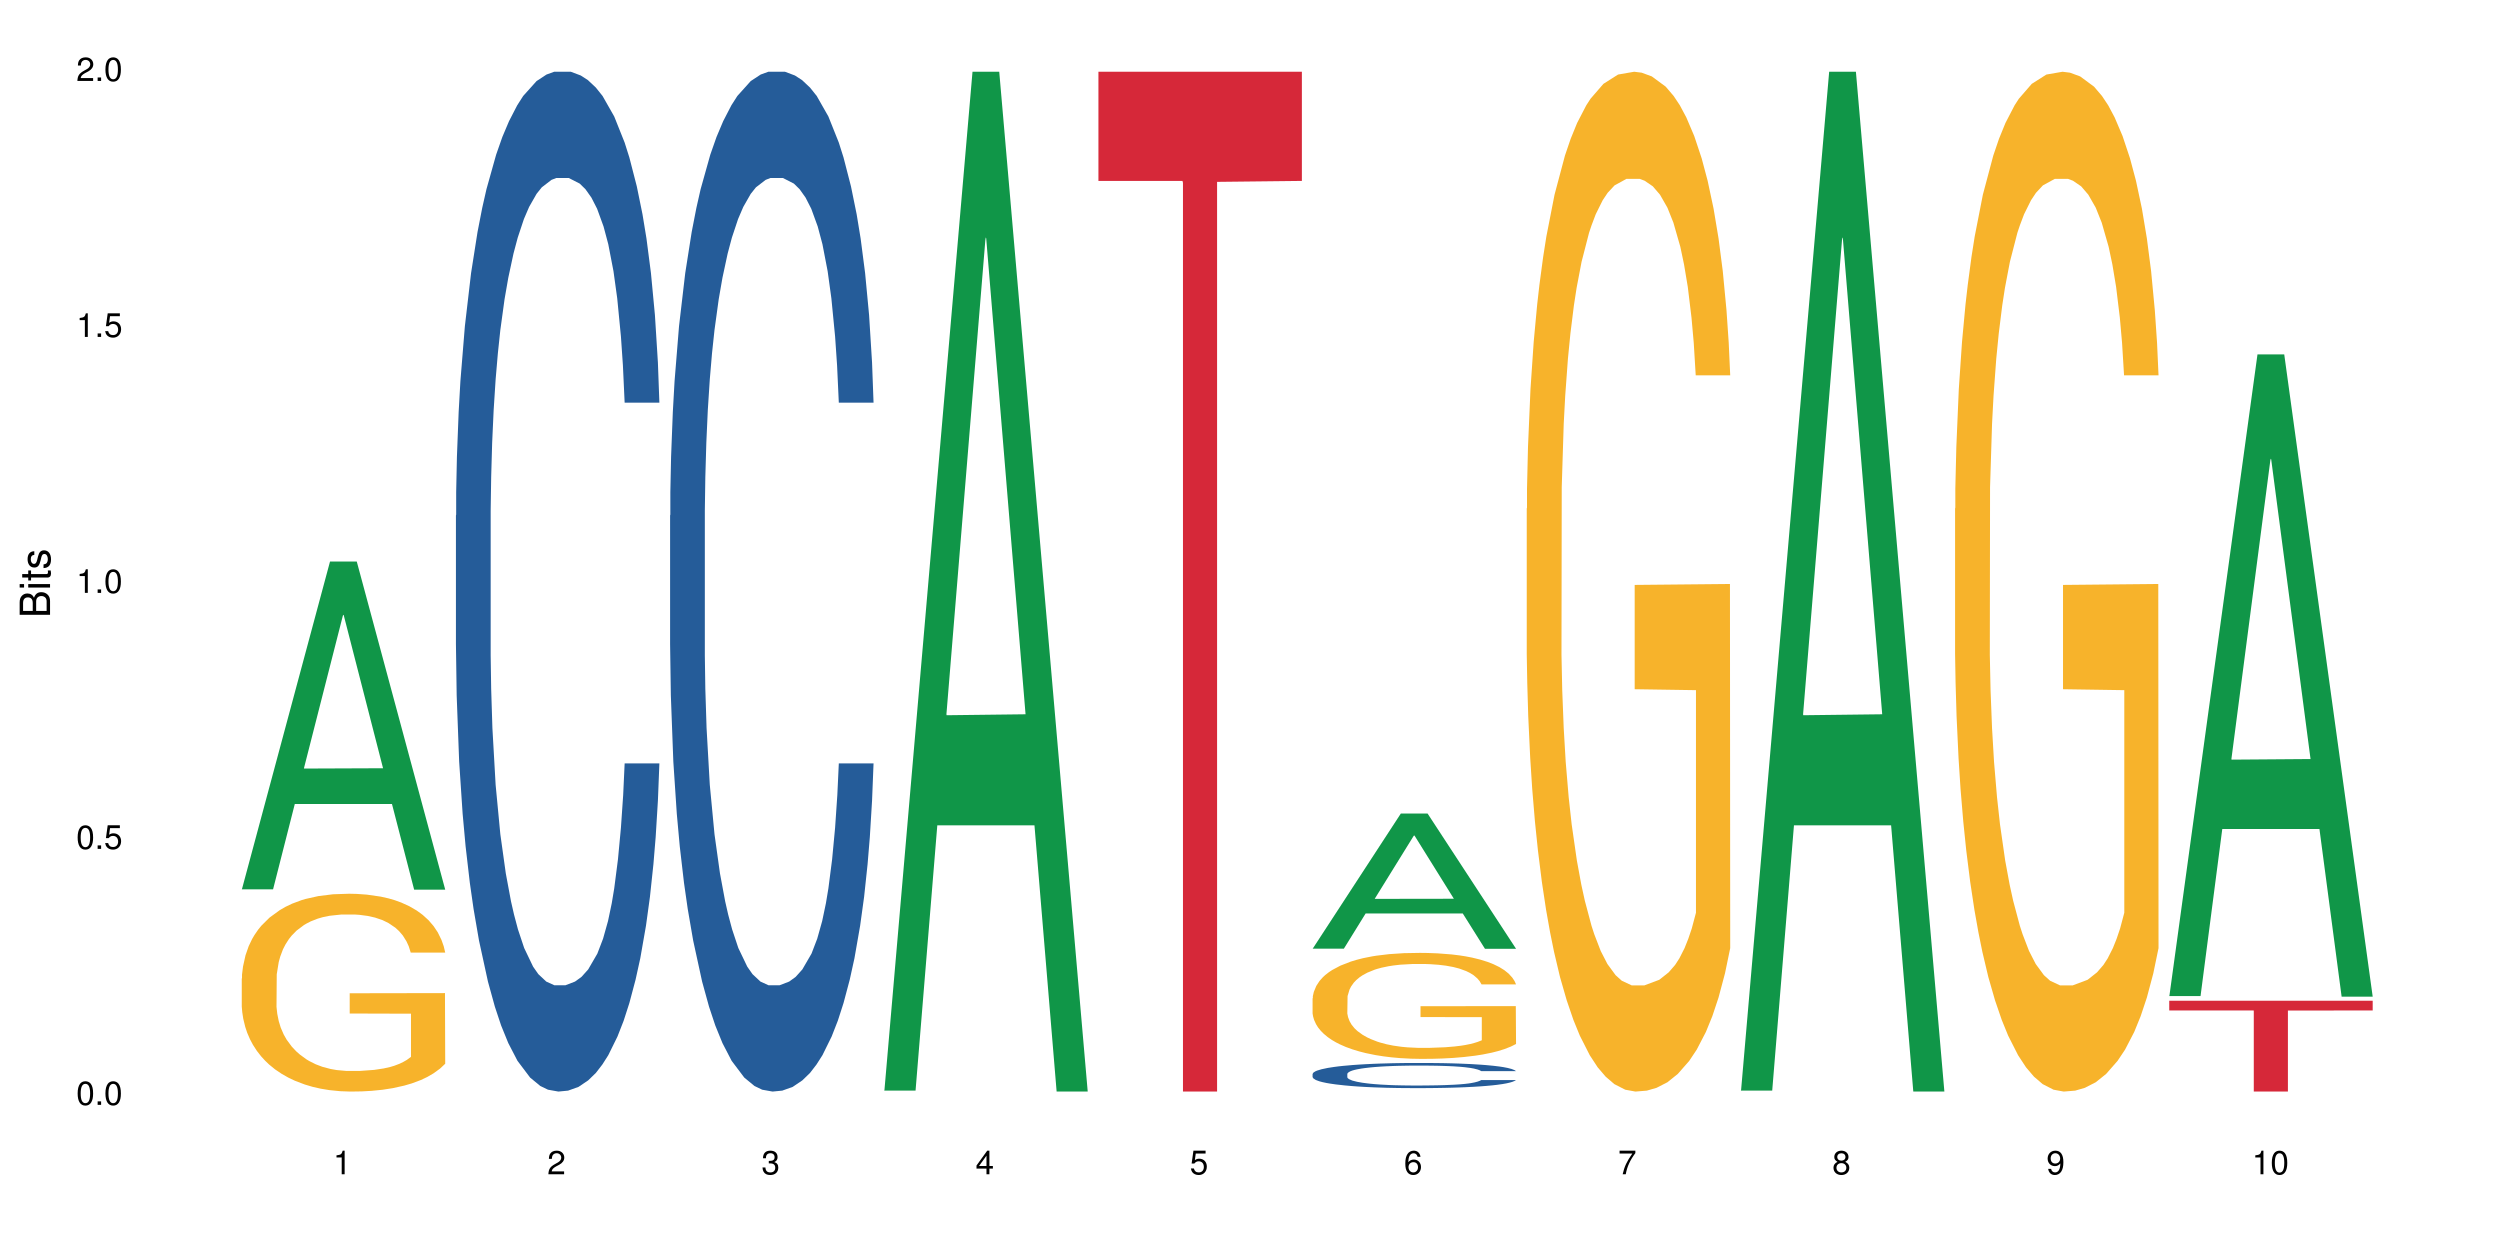 <?xml version="1.0" encoding="UTF-8"?>
<svg xmlns="http://www.w3.org/2000/svg" xmlns:xlink="http://www.w3.org/1999/xlink" width="720pt" height="360pt" viewBox="0 0 720 360" version="1.1">
<defs>
<g>
<symbol overflow="visible" id="glyph0-0">
<path style="stroke:none;" d=""/>
</symbol>
<symbol overflow="visible" id="glyph0-1">
<path style="stroke:none;" d="M 2.641 -6.797 C 2 -6.797 1.422 -6.531 1.078 -6.047 C 0.641 -5.453 0.406 -4.547 0.406 -3.297 C 0.406 -1 1.188 0.219 2.641 0.219 C 4.078 0.219 4.859 -1 4.859 -3.234 C 4.859 -4.562 4.656 -5.438 4.203 -6.047 C 3.844 -6.531 3.281 -6.797 2.641 -6.797 Z M 2.641 -6.047 C 3.547 -6.047 4 -5.125 4 -3.312 C 4 -1.375 3.562 -0.484 2.625 -0.484 C 1.734 -0.484 1.281 -1.422 1.281 -3.281 C 1.281 -5.141 1.734 -6.047 2.641 -6.047 Z M 2.641 -6.047 "/>
</symbol>
<symbol overflow="visible" id="glyph0-2">
<path style="stroke:none;" d="M 1.828 -1 L 0.828 -1 L 0.828 0 L 1.828 0 Z M 1.828 -1 "/>
</symbol>
<symbol overflow="visible" id="glyph0-3">
<path style="stroke:none;" d="M 4.562 -6.797 L 1.062 -6.797 L 0.547 -3.094 L 1.328 -3.094 C 1.719 -3.562 2.047 -3.734 2.578 -3.734 C 3.484 -3.734 4.062 -3.109 4.062 -2.094 C 4.062 -1.125 3.484 -0.531 2.578 -0.531 C 1.828 -0.531 1.375 -0.906 1.188 -1.672 L 0.328 -1.672 C 0.453 -1.109 0.547 -0.844 0.75 -0.594 C 1.125 -0.078 1.828 0.219 2.594 0.219 C 3.969 0.219 4.922 -0.781 4.922 -2.219 C 4.922 -3.562 4.031 -4.484 2.719 -4.484 C 2.25 -4.484 1.859 -4.359 1.469 -4.062 L 1.734 -5.969 L 4.562 -5.969 Z M 4.562 -6.797 "/>
</symbol>
<symbol overflow="visible" id="glyph0-4">
<path style="stroke:none;" d="M 2.484 -4.844 L 2.484 0 L 3.328 0 L 3.328 -6.797 L 2.766 -6.797 C 2.469 -5.75 2.281 -5.609 0.984 -5.453 L 0.984 -4.844 Z M 2.484 -4.844 "/>
</symbol>
<symbol overflow="visible" id="glyph0-5">
<path style="stroke:none;" d="M 4.859 -0.828 L 1.281 -0.828 C 1.359 -1.391 1.672 -1.75 2.5 -2.234 L 3.469 -2.75 C 4.406 -3.266 4.906 -3.969 4.906 -4.812 C 4.906 -5.375 4.672 -5.906 4.266 -6.266 C 3.859 -6.625 3.375 -6.797 2.719 -6.797 C 1.859 -6.797 1.219 -6.5 0.844 -5.922 C 0.609 -5.562 0.5 -5.125 0.484 -4.438 L 1.328 -4.438 C 1.359 -4.906 1.406 -5.188 1.531 -5.406 C 1.75 -5.812 2.188 -6.062 2.703 -6.062 C 3.469 -6.062 4.031 -5.516 4.031 -4.781 C 4.031 -4.25 3.719 -3.797 3.125 -3.438 L 2.234 -2.938 C 0.812 -2.141 0.406 -1.5 0.328 0 L 4.859 0 Z M 4.859 -0.828 "/>
</symbol>
<symbol overflow="visible" id="glyph0-6">
<path style="stroke:none;" d="M 2.125 -3.125 L 2.578 -3.125 C 3.516 -3.125 3.984 -2.703 3.984 -1.891 C 3.984 -1.031 3.469 -0.531 2.578 -0.531 C 1.656 -0.531 1.203 -0.984 1.156 -1.969 L 0.312 -1.969 C 0.344 -1.422 0.438 -1.078 0.609 -0.766 C 0.953 -0.109 1.625 0.219 2.547 0.219 C 3.953 0.219 4.859 -0.609 4.859 -1.906 C 4.859 -2.766 4.516 -3.25 3.703 -3.516 C 4.344 -3.766 4.656 -4.25 4.656 -4.938 C 4.656 -6.109 3.875 -6.797 2.578 -6.797 C 1.203 -6.797 0.484 -6.047 0.453 -4.609 L 1.297 -4.609 C 1.312 -5.016 1.344 -5.25 1.453 -5.453 C 1.641 -5.828 2.062 -6.062 2.594 -6.062 C 3.344 -6.062 3.797 -5.625 3.797 -4.906 C 3.797 -4.422 3.609 -4.141 3.25 -3.984 C 3.016 -3.891 2.719 -3.844 2.125 -3.844 Z M 2.125 -3.125 "/>
</symbol>
<symbol overflow="visible" id="glyph0-7">
<path style="stroke:none;" d="M 3.141 -1.625 L 3.141 0 L 3.984 0 L 3.984 -1.625 L 4.984 -1.625 L 4.984 -2.391 L 3.984 -2.391 L 3.984 -6.797 L 3.359 -6.797 L 0.266 -2.516 L 0.266 -1.625 Z M 3.141 -2.391 L 1 -2.391 L 3.141 -5.359 Z M 3.141 -2.391 "/>
</symbol>
<symbol overflow="visible" id="glyph0-8">
<path style="stroke:none;" d="M 4.781 -5.031 C 4.609 -6.141 3.891 -6.797 2.844 -6.797 C 2.094 -6.797 1.422 -6.438 1.031 -5.828 C 0.609 -5.172 0.406 -4.344 0.406 -3.094 C 0.406 -1.953 0.578 -1.234 0.984 -0.625 C 1.359 -0.078 1.953 0.219 2.703 0.219 C 3.984 0.219 4.922 -0.734 4.922 -2.078 C 4.922 -3.344 4.062 -4.234 2.844 -4.234 C 2.172 -4.234 1.641 -3.969 1.281 -3.469 C 1.281 -5.125 1.828 -6.047 2.797 -6.047 C 3.391 -6.047 3.797 -5.672 3.938 -5.031 Z M 2.734 -3.484 C 3.547 -3.484 4.062 -2.922 4.062 -2 C 4.062 -1.156 3.484 -0.531 2.703 -0.531 C 1.922 -0.531 1.328 -1.188 1.328 -2.047 C 1.328 -2.891 1.906 -3.484 2.734 -3.484 Z M 2.734 -3.484 "/>
</symbol>
<symbol overflow="visible" id="glyph0-9">
<path style="stroke:none;" d="M 4.984 -6.797 L 0.438 -6.797 L 0.438 -5.969 L 4.109 -5.969 C 2.5 -3.656 1.828 -2.234 1.328 0 L 2.219 0 C 2.594 -2.172 3.453 -4.047 4.984 -6.094 Z M 4.984 -6.797 "/>
</symbol>
<symbol overflow="visible" id="glyph0-10">
<path style="stroke:none;" d="M 3.75 -3.578 C 4.453 -4 4.688 -4.344 4.688 -4.984 C 4.688 -6.047 3.844 -6.797 2.641 -6.797 C 1.438 -6.797 0.594 -6.047 0.594 -4.984 C 0.594 -4.359 0.828 -4.016 1.516 -3.578 C 0.734 -3.203 0.359 -2.641 0.359 -1.891 C 0.359 -0.641 1.297 0.219 2.641 0.219 C 3.984 0.219 4.922 -0.641 4.922 -1.875 C 4.922 -2.641 4.531 -3.203 3.75 -3.578 Z M 2.641 -6.047 C 3.359 -6.047 3.812 -5.625 3.812 -4.969 C 3.812 -4.344 3.344 -3.922 2.641 -3.922 C 1.922 -3.922 1.453 -4.344 1.453 -4.984 C 1.453 -5.625 1.922 -6.047 2.641 -6.047 Z M 2.641 -3.203 C 3.484 -3.203 4.062 -2.672 4.062 -1.875 C 4.062 -1.062 3.484 -0.531 2.625 -0.531 C 1.797 -0.531 1.219 -1.078 1.219 -1.875 C 1.219 -2.672 1.797 -3.203 2.641 -3.203 Z M 2.641 -3.203 "/>
</symbol>
<symbol overflow="visible" id="glyph0-11">
<path style="stroke:none;" d="M 0.516 -1.547 C 0.672 -0.438 1.406 0.219 2.438 0.219 C 3.188 0.219 3.859 -0.141 4.266 -0.75 C 4.688 -1.406 4.891 -2.25 4.891 -3.484 C 4.891 -4.625 4.703 -5.359 4.312 -5.953 C 3.938 -6.5 3.344 -6.797 2.594 -6.797 C 1.297 -6.797 0.359 -5.844 0.359 -4.516 C 0.359 -3.25 1.234 -2.344 2.453 -2.344 C 3.094 -2.344 3.562 -2.578 4.016 -3.109 C 4 -1.453 3.469 -0.531 2.5 -0.531 C 1.906 -0.531 1.484 -0.906 1.359 -1.547 Z M 2.578 -6.062 C 3.375 -6.062 3.969 -5.406 3.969 -4.531 C 3.969 -3.688 3.375 -3.094 2.547 -3.094 C 1.734 -3.094 1.234 -3.672 1.234 -4.578 C 1.234 -5.438 1.797 -6.062 2.578 -6.062 Z M 2.578 -6.062 "/>
</symbol>
<symbol overflow="visible" id="glyph1-0">
<path style="stroke:none;" d=""/>
</symbol>
<symbol overflow="visible" id="glyph1-1">
<path style="stroke:none;" d="M 0 -0.953 L 0 -4.891 C 0 -5.719 -0.234 -6.344 -0.734 -6.797 C -1.188 -7.234 -1.812 -7.469 -2.5 -7.469 C -3.547 -7.469 -4.188 -7 -4.625 -5.875 C -4.984 -6.672 -5.641 -7.094 -6.531 -7.094 C -7.156 -7.094 -7.734 -6.859 -8.141 -6.391 C -8.562 -5.938 -8.75 -5.344 -8.75 -4.5 L -8.75 -0.953 Z M -4.984 -2.062 L -7.766 -2.062 L -7.766 -4.219 C -7.766 -4.844 -7.688 -5.203 -7.453 -5.5 C -7.219 -5.812 -6.859 -5.969 -6.375 -5.969 C -5.906 -5.969 -5.531 -5.812 -5.297 -5.5 C -5.062 -5.203 -4.984 -4.844 -4.984 -4.219 Z M -0.984 -2.062 L -4 -2.062 L -4 -4.781 C -4 -5.328 -3.859 -5.688 -3.578 -5.953 C -3.297 -6.219 -2.922 -6.359 -2.484 -6.359 C -2.062 -6.359 -1.688 -6.219 -1.406 -5.953 C -1.109 -5.688 -0.984 -5.328 -0.984 -4.781 Z M -0.984 -2.062 "/>
</symbol>
<symbol overflow="visible" id="glyph1-2">
<path style="stroke:none;" d="M -6.281 -1.797 L -6.281 -0.797 L 0 -0.797 L 0 -1.797 Z M -8.75 -1.797 L -8.75 -0.797 L -7.484 -0.797 L -7.484 -1.797 Z M -8.75 -1.797 "/>
</symbol>
<symbol overflow="visible" id="glyph1-3">
<path style="stroke:none;" d="M -6.281 -3.047 L -6.281 -2.016 L -8.016 -2.016 L -8.016 -1.016 L -6.281 -1.016 L -6.281 -0.172 L -5.469 -0.172 L -5.469 -1.016 L -0.719 -1.016 C -0.078 -1.016 0.281 -1.453 0.281 -2.234 C 0.281 -2.469 0.25 -2.719 0.188 -3.047 L -0.641 -3.047 C -0.609 -2.922 -0.594 -2.766 -0.594 -2.562 C -0.594 -2.141 -0.719 -2.016 -1.156 -2.016 L -5.469 -2.016 L -5.469 -3.047 Z M -6.281 -3.047 "/>
</symbol>
<symbol overflow="visible" id="glyph1-4">
<path style="stroke:none;" d="M -4.531 -5.25 C -5.766 -5.25 -6.469 -4.422 -6.469 -2.969 C -6.469 -1.516 -5.719 -0.562 -4.547 -0.562 C -3.562 -0.562 -3.094 -1.062 -2.734 -2.562 L -2.516 -3.484 C -2.344 -4.188 -2.094 -4.469 -1.625 -4.469 C -1.047 -4.469 -0.641 -3.875 -0.641 -3 C -0.641 -2.453 -0.797 -2 -1.062 -1.75 C -1.25 -1.594 -1.422 -1.531 -1.875 -1.469 L -1.875 -0.406 C -0.422 -0.453 0.281 -1.266 0.281 -2.922 C 0.281 -4.5 -0.5 -5.516 -1.719 -5.516 C -2.656 -5.516 -3.172 -4.984 -3.469 -3.734 L -3.703 -2.766 C -3.891 -1.953 -4.156 -1.609 -4.594 -1.609 C -5.172 -1.609 -5.547 -2.125 -5.547 -2.938 C -5.547 -3.75 -5.203 -4.172 -4.531 -4.203 Z M -4.531 -5.25 "/>
</symbol>
</g>
</defs>
<g id="surface39189">
<rect x="0" y="0" width="720" height="360" style="fill:rgb(100%,100%,100%);fill-opacity:1;stroke:none;"/>
<path style=" stroke:none;fill-rule:nonzero;fill:rgb(6.275%,58.824%,28.235%);fill-opacity:1;" d="M 69.629 256.125 L 69.691 256.035 L 95.047 161.715 L 102.746 161.715 L 128.223 256.215 L 119.273 256.215 L 112.887 231.547 L 84.902 231.547 L 78.645 256.125 L 69.629 256.125 L 87.598 221.344 L 110.32 221.254 L 98.988 177.156 L 98.863 177.066 L 98.738 177.332 L 87.535 221.254 L 87.598 221.344 Z M 69.629 256.125 "/>
<path style=" stroke:none;fill-rule:nonzero;fill:rgb(96.863%,70.196%,16.863%);fill-opacity:1;" d="M 69.629 281.797 L 69.699 281.746 L 69.699 280.703 L 69.988 278.363 L 70.703 275.137 L 71.629 272.484 L 72.629 270.402 L 73.273 269.309 L 74.344 267.746 L 75.273 266.602 L 77.633 264.262 L 80.633 262.078 L 82.277 261.141 L 84.137 260.254 L 86.777 259.266 L 87.992 258.902 L 91.711 258.07 L 95.926 257.551 L 100.57 257.395 L 102.715 257.445 L 105.645 257.652 L 109.645 258.227 L 111.934 258.746 L 113.719 259.266 L 115.578 259.941 L 117.863 260.984 L 120.008 262.23 L 121.723 263.48 L 123.438 265.043 L 124.867 266.707 L 126.082 268.527 L 127.152 270.715 L 127.797 272.535 L 128.223 274.355 L 118.293 274.355 L 117.719 272.535 L 117.078 271.129 L 116.004 269.414 L 114.934 268.164 L 113.863 267.176 L 111.859 265.824 L 110.145 264.988 L 108.004 264.262 L 105.93 263.793 L 103.57 263.48 L 102.141 263.379 L 98.355 263.379 L 94.926 263.742 L 92.926 264.156 L 91.496 264.574 L 89.496 265.355 L 88.281 265.98 L 87.566 266.395 L 85.422 268.008 L 83.992 269.465 L 83.207 270.453 L 82.207 272.016 L 81.492 273.418 L 80.707 275.5 L 80.277 277.062 L 79.703 280.602 L 79.633 289.965 L 79.848 291.945 L 80.277 294.078 L 80.848 295.949 L 81.707 297.93 L 82.562 299.438 L 84.062 301.465 L 85.352 302.82 L 86.352 303.703 L 88.281 305.109 L 89.066 305.578 L 90.922 306.512 L 92.852 307.242 L 95.211 307.867 L 96.996 308.18 L 99.855 308.438 L 103.5 308.438 L 107.789 308.125 L 110.504 307.711 L 112.359 307.293 L 113.574 306.93 L 115.078 306.355 L 116.148 305.836 L 117.148 305.266 L 118.363 304.379 L 118.363 291.945 L 100.715 291.891 L 100.715 286.062 L 128.152 286.012 L 128.223 306.355 L 126.723 307.762 L 124.867 309.113 L 123.078 310.156 L 121.223 311.039 L 118.578 312.027 L 116.434 312.652 L 113.148 313.383 L 110.145 313.852 L 107 314.164 L 104.215 314.32 L 100.93 314.371 L 97.996 314.266 L 94.855 313.953 L 92.352 313.539 L 90.066 313.02 L 87.781 312.34 L 84.922 311.25 L 83.062 310.363 L 81.133 309.27 L 79.203 307.969 L 77.488 306.566 L 76.348 305.473 L 75.203 304.223 L 73.988 302.664 L 72.844 300.895 L 71.988 299.281 L 71.203 297.461 L 70.629 295.742 L 70.059 293.402 L 69.773 291.527 L 69.629 289.914 Z M 69.629 281.797 "/>
<path style=" stroke:none;fill-rule:nonzero;fill:rgb(14.51%,36.078%,60%);fill-opacity:1;" d="M 131.309 148.457 L 131.379 148.188 L 131.379 141.742 L 131.594 131.543 L 132.094 118.656 L 132.594 109.797 L 133.883 93.957 L 135.668 78.652 L 137.523 66.84 L 138.883 59.859 L 140.098 54.492 L 142.883 44.559 L 144.672 39.457 L 146.602 34.891 L 148.957 30.328 L 150.672 27.645 L 154.531 23.348 L 157.391 21.469 L 159.605 20.664 L 164.395 20.664 L 167.25 21.738 L 169.324 23.078 L 171.609 25.227 L 173.539 27.645 L 176.898 33.551 L 179.898 41.066 L 181.258 45.363 L 183.402 53.684 L 185.043 61.738 L 186.188 68.719 L 187.473 78.652 L 188.617 90.734 L 189.477 104.426 L 189.902 115.969 L 179.898 115.969 L 179.398 105.23 L 178.828 96.91 L 177.758 85.902 L 176.684 78.117 L 175.184 70.332 L 173.824 65.23 L 171.969 60.129 L 170.324 56.906 L 168.609 54.492 L 166.965 52.879 L 163.82 51.27 L 160.176 51.27 L 158.82 51.805 L 156.031 53.953 L 154.531 55.832 L 152.387 59.59 L 150.887 63.082 L 149.102 68.449 L 147.887 73.016 L 146.387 79.996 L 145.312 86.172 L 144.098 95.031 L 143.387 101.742 L 142.742 109.258 L 142.172 118.117 L 141.742 127.516 L 141.457 137.449 L 141.312 147.113 L 141.312 188.727 L 141.457 198.391 L 141.812 209.668 L 142.742 226.043 L 144.098 240.273 L 145.672 251.547 L 147.172 259.602 L 148.031 263.359 L 149.172 267.656 L 150.961 273.027 L 153.531 278.395 L 155.031 280.543 L 157.32 282.691 L 159.676 283.766 L 162.82 283.766 L 165.609 282.691 L 167.465 281.348 L 169.395 279.199 L 172.039 274.637 L 173.684 270.34 L 175.113 265.242 L 176.184 260.141 L 176.898 255.844 L 177.969 247.52 L 178.828 238.395 L 179.473 228.996 L 179.898 219.867 L 189.902 219.867 L 189.477 230.609 L 188.832 241.078 L 188.188 248.863 L 187.188 258.262 L 186.047 266.582 L 184.402 275.98 L 183.043 282.152 L 181.258 288.867 L 179.613 293.969 L 177.828 298.531 L 175.184 303.898 L 173.469 306.586 L 171.609 309 L 169.395 311.148 L 166.609 313.027 L 163.605 314.102 L 160.82 314.371 L 157.82 313.832 L 155.605 312.762 L 152.676 310.344 L 149.031 305.512 L 146.387 300.41 L 144.312 295.309 L 142.527 289.941 L 140.527 282.691 L 137.953 270.879 L 136.383 261.75 L 135.309 254.234 L 134.094 243.762 L 133.238 234.367 L 132.238 219.332 L 131.523 200.27 L 131.309 185.504 Z M 131.309 148.457 "/>
<path style=" stroke:none;fill-rule:nonzero;fill:rgb(14.51%,36.078%,60%);fill-opacity:1;" d="M 192.988 148.457 L 193.059 148.188 L 193.059 141.742 L 193.273 131.543 L 193.773 118.656 L 194.273 109.797 L 195.559 93.957 L 197.348 78.652 L 199.203 66.84 L 200.562 59.859 L 201.777 54.492 L 204.562 44.559 L 206.352 39.457 L 208.281 34.891 L 210.637 30.328 L 212.352 27.645 L 216.211 23.348 L 219.07 21.469 L 221.285 20.664 L 226.074 20.664 L 228.93 21.738 L 231.004 23.078 L 233.289 25.227 L 235.219 27.645 L 238.578 33.551 L 241.578 41.066 L 242.938 45.363 L 245.082 53.684 L 246.723 61.738 L 247.867 68.719 L 249.152 78.652 L 250.297 90.734 L 251.152 104.426 L 251.582 115.969 L 241.578 115.969 L 241.078 105.23 L 240.508 96.91 L 239.434 85.902 L 238.363 78.117 L 236.863 70.332 L 235.504 65.23 L 233.648 60.129 L 232.004 56.906 L 230.289 54.492 L 228.645 52.879 L 225.5 51.27 L 221.855 51.27 L 220.5 51.805 L 217.711 53.953 L 216.211 55.832 L 214.066 59.59 L 212.566 63.082 L 210.781 68.449 L 209.566 73.016 L 208.066 79.996 L 206.992 86.172 L 205.777 95.031 L 205.062 101.742 L 204.422 109.258 L 203.848 118.117 L 203.422 127.516 L 203.133 137.449 L 202.992 147.113 L 202.992 188.727 L 203.133 198.391 L 203.492 209.668 L 204.422 226.043 L 205.777 240.273 L 207.352 251.547 L 208.852 259.602 L 209.707 263.359 L 210.852 267.656 L 212.637 273.027 L 215.211 278.395 L 216.711 280.543 L 219 282.691 L 221.355 283.766 L 224.5 283.766 L 227.289 282.691 L 229.145 281.348 L 231.074 279.199 L 233.719 274.637 L 235.363 270.34 L 236.793 265.242 L 237.863 260.141 L 238.578 255.844 L 239.648 247.52 L 240.508 238.395 L 241.148 228.996 L 241.578 219.867 L 251.582 219.867 L 251.152 230.609 L 250.512 241.078 L 249.867 248.863 L 248.867 258.262 L 247.723 266.582 L 246.082 275.98 L 244.723 282.152 L 242.938 288.867 L 241.293 293.969 L 239.508 298.531 L 236.863 303.898 L 235.148 306.586 L 233.289 309 L 231.074 311.148 L 228.289 313.027 L 225.285 314.102 L 222.5 314.371 L 219.5 313.832 L 217.285 312.762 L 214.352 310.344 L 210.711 305.512 L 208.066 300.41 L 205.992 295.309 L 204.207 289.941 L 202.207 282.691 L 199.633 270.879 L 198.062 261.75 L 196.988 254.234 L 195.773 243.762 L 194.918 234.367 L 193.918 219.332 L 193.203 200.27 L 192.988 185.504 Z M 192.988 148.457 "/>
<path style=" stroke:none;fill-rule:nonzero;fill:rgb(6.275%,58.824%,28.235%);fill-opacity:1;" d="M 254.668 314.094 L 254.73 313.82 L 280.082 20.664 L 287.781 20.664 L 313.262 314.371 L 304.309 314.371 L 297.926 237.703 L 269.941 237.703 L 263.68 314.094 L 254.668 314.094 L 272.633 205.988 L 295.359 205.711 L 284.027 68.648 L 283.902 68.375 L 283.777 69.199 L 272.57 205.711 L 272.633 205.988 Z M 254.668 314.094 "/>
<path style=" stroke:none;fill-rule:nonzero;fill:rgb(83.922%,15.686%,22.353%);fill-opacity:1;" d="M 316.348 20.664 L 374.941 20.664 L 374.941 52.102 L 350.52 52.379 L 350.52 314.371 L 340.695 314.371 L 340.695 52.652 L 340.555 52.102 L 316.348 52.102 Z M 316.348 20.664 "/>
<path style=" stroke:none;fill-rule:nonzero;fill:rgb(6.275%,58.824%,28.235%);fill-opacity:1;" d="M 378.023 273.211 L 378.086 273.176 L 403.441 234.297 L 411.141 234.297 L 436.621 273.25 L 427.668 273.25 L 421.281 263.082 L 393.301 263.082 L 387.039 273.211 L 378.023 273.211 L 395.992 258.875 L 418.715 258.84 L 407.387 240.66 L 407.262 240.625 L 407.137 240.734 L 395.93 258.84 L 395.992 258.875 Z M 378.023 273.211 "/>
<path style=" stroke:none;fill-rule:nonzero;fill:rgb(14.51%,36.078%,60%);fill-opacity:1;" d="M 378.023 309.289 L 378.098 309.281 L 378.098 309.121 L 378.312 308.871 L 378.812 308.555 L 379.312 308.336 L 380.598 307.945 L 382.383 307.566 L 384.242 307.277 L 385.602 307.102 L 386.812 306.973 L 389.602 306.727 L 391.387 306.602 L 393.316 306.488 L 395.676 306.375 L 397.391 306.309 L 401.25 306.203 L 404.105 306.156 L 406.324 306.137 L 411.109 306.137 L 413.969 306.164 L 416.039 306.195 L 418.328 306.25 L 420.258 306.309 L 423.613 306.453 L 426.617 306.641 L 427.973 306.746 L 430.117 306.949 L 431.762 307.148 L 432.906 307.32 L 434.191 307.566 L 435.336 307.863 L 436.191 308.203 L 436.621 308.488 L 426.617 308.488 L 426.117 308.223 L 425.543 308.016 L 424.473 307.746 L 423.402 307.555 L 421.898 307.363 L 420.543 307.234 L 418.684 307.109 L 417.039 307.031 L 415.324 306.973 L 413.684 306.93 L 410.539 306.891 L 406.895 306.891 L 405.535 306.906 L 402.75 306.957 L 401.25 307.004 L 399.105 307.098 L 397.605 307.184 L 395.816 307.316 L 394.602 307.43 L 393.102 307.602 L 392.031 307.754 L 390.816 307.973 L 390.102 308.137 L 389.457 308.32 L 388.887 308.539 L 388.457 308.773 L 388.172 309.016 L 388.027 309.254 L 388.027 310.281 L 388.172 310.52 L 388.531 310.797 L 389.457 311.203 L 390.816 311.551 L 392.387 311.832 L 393.891 312.027 L 394.746 312.121 L 395.891 312.227 L 397.676 312.359 L 400.25 312.492 L 401.75 312.547 L 404.035 312.598 L 406.395 312.625 L 409.539 312.625 L 412.324 312.598 L 414.184 312.566 L 416.113 312.512 L 418.758 312.398 L 420.398 312.293 L 421.828 312.168 L 422.902 312.043 L 423.613 311.938 L 424.688 311.73 L 425.543 311.508 L 426.188 311.273 L 426.617 311.051 L 436.621 311.051 L 436.191 311.312 L 435.547 311.574 L 434.906 311.766 L 433.906 311.996 L 432.762 312.203 L 431.117 312.434 L 429.762 312.586 L 427.973 312.75 L 426.332 312.875 L 424.543 312.988 L 421.898 313.121 L 420.184 313.188 L 418.328 313.246 L 416.113 313.301 L 413.324 313.348 L 410.324 313.375 L 407.539 313.379 L 404.535 313.367 L 402.32 313.34 L 399.391 313.281 L 395.746 313.16 L 393.102 313.035 L 391.031 312.91 L 389.242 312.777 L 387.242 312.598 L 384.672 312.309 L 383.098 312.082 L 382.027 311.898 L 380.812 311.637 L 379.953 311.406 L 378.953 311.035 L 378.238 310.566 L 378.023 310.203 Z M 378.023 309.289 "/>
<path style=" stroke:none;fill-rule:nonzero;fill:rgb(96.863%,70.196%,16.863%);fill-opacity:1;" d="M 378.023 287.504 L 378.098 287.477 L 378.098 286.918 L 378.383 285.664 L 379.098 283.938 L 380.027 282.516 L 381.027 281.398 L 381.668 280.812 L 382.742 279.977 L 383.672 279.363 L 386.027 278.109 L 389.031 276.938 L 390.672 276.438 L 392.531 275.961 L 395.176 275.434 L 396.391 275.238 L 400.105 274.789 L 404.32 274.512 L 408.965 274.43 L 411.109 274.457 L 414.039 274.566 L 418.043 274.875 L 420.328 275.152 L 422.113 275.434 L 423.973 275.793 L 426.258 276.352 L 428.402 277.02 L 430.117 277.691 L 431.832 278.527 L 433.262 279.418 L 434.477 280.395 L 435.547 281.566 L 436.191 282.543 L 436.621 283.516 L 426.688 283.516 L 426.117 282.543 L 425.473 281.789 L 424.402 280.867 L 423.328 280.199 L 422.258 279.672 L 420.258 278.945 L 418.543 278.5 L 416.398 278.109 L 414.324 277.859 L 411.969 277.691 L 410.539 277.637 L 406.75 277.637 L 403.32 277.828 L 401.32 278.055 L 399.891 278.277 L 397.891 278.695 L 396.676 279.027 L 395.961 279.25 L 393.816 280.117 L 392.387 280.898 L 391.602 281.426 L 390.602 282.262 L 389.887 283.016 L 389.102 284.129 L 388.672 284.969 L 388.102 286.863 L 388.027 291.883 L 388.242 292.941 L 388.672 294.086 L 389.242 295.086 L 390.102 296.148 L 390.961 296.957 L 392.461 298.043 L 393.746 298.77 L 394.746 299.242 L 396.676 299.996 L 397.461 300.246 L 399.32 300.746 L 401.25 301.137 L 403.605 301.473 L 405.395 301.641 L 408.25 301.777 L 411.895 301.777 L 416.184 301.613 L 418.898 301.387 L 420.758 301.164 L 421.973 300.969 L 423.473 300.664 L 424.543 300.387 L 425.543 300.078 L 426.758 299.605 L 426.758 292.941 L 409.109 292.914 L 409.109 289.789 L 436.551 289.762 L 436.621 300.664 L 435.121 301.418 L 433.262 302.141 L 431.477 302.699 L 429.617 303.172 L 426.973 303.703 L 424.828 304.039 L 421.543 304.426 L 418.543 304.68 L 415.398 304.848 L 412.609 304.93 L 409.324 304.957 L 406.395 304.902 L 403.25 304.734 L 400.75 304.512 L 398.461 304.23 L 396.176 303.871 L 393.316 303.285 L 391.461 302.809 L 389.531 302.227 L 387.602 301.527 L 385.887 300.773 L 384.742 300.191 L 383.598 299.52 L 382.383 298.684 L 381.242 297.734 L 380.383 296.871 L 379.598 295.895 L 379.027 294.977 L 378.453 293.723 L 378.168 292.719 L 378.023 291.855 Z M 378.023 287.504 "/>
<path style=" stroke:none;fill-rule:nonzero;fill:rgb(96.863%,70.196%,16.863%);fill-opacity:1;" d="M 439.703 146.461 L 439.777 146.191 L 439.777 140.828 L 440.062 128.758 L 440.777 112.129 L 441.707 98.449 L 442.707 87.719 L 443.348 82.086 L 444.422 74.039 L 445.348 68.141 L 447.707 56.07 L 450.707 44.805 L 452.352 39.977 L 454.211 35.414 L 456.855 30.32 L 458.07 28.441 L 461.785 24.148 L 466 21.469 L 470.645 20.664 L 472.789 20.93 L 475.719 22.004 L 479.719 24.953 L 482.008 27.637 L 483.793 30.32 L 485.652 33.805 L 487.938 39.172 L 490.082 45.609 L 491.797 52.047 L 493.512 60.094 L 494.941 68.676 L 496.156 78.062 L 497.227 89.328 L 497.871 98.715 L 498.301 108.105 L 488.367 108.105 L 487.797 98.715 L 487.152 91.477 L 486.082 82.625 L 485.008 76.188 L 483.938 71.09 L 481.938 64.117 L 480.223 59.824 L 478.078 56.07 L 476.004 53.656 L 473.648 52.047 L 472.219 51.508 L 468.43 51.508 L 465 53.387 L 463 55.531 L 461.57 57.68 L 459.57 61.703 L 458.355 64.922 L 457.641 67.066 L 455.496 75.383 L 454.066 82.891 L 453.281 87.988 L 452.281 96.035 L 451.566 103.277 L 450.781 114.004 L 450.352 122.051 L 449.781 140.293 L 449.707 188.574 L 449.922 198.766 L 450.352 209.762 L 450.922 219.418 L 451.781 229.609 L 452.637 237.391 L 454.141 247.852 L 455.426 254.824 L 456.426 259.383 L 458.355 266.625 L 459.141 269.039 L 461 273.867 L 462.93 277.625 L 465.285 280.844 L 467.074 282.453 L 469.93 283.793 L 473.574 283.793 L 477.863 282.184 L 480.578 280.039 L 482.438 277.891 L 483.652 276.016 L 485.152 273.062 L 486.223 270.383 L 487.223 267.43 L 488.438 262.871 L 488.438 198.766 L 470.789 198.496 L 470.789 168.457 L 498.227 168.188 L 498.301 273.062 L 496.801 280.305 L 494.941 287.281 L 493.156 292.645 L 491.297 297.203 L 488.652 302.301 L 486.508 305.52 L 483.223 309.273 L 480.223 311.688 L 477.078 313.297 L 474.289 314.102 L 471.004 314.371 L 468.074 313.836 L 464.93 312.227 L 462.43 310.078 L 460.141 307.398 L 457.855 303.91 L 454.996 298.277 L 453.137 293.719 L 451.211 288.086 L 449.281 281.379 L 447.566 274.137 L 446.422 268.504 L 445.277 262.066 L 444.062 254.02 L 442.922 244.898 L 442.062 236.586 L 441.277 227.195 L 440.703 218.344 L 440.133 206.277 L 439.848 196.621 L 439.703 188.305 Z M 439.703 146.461 "/>
<path style=" stroke:none;fill-rule:nonzero;fill:rgb(6.275%,58.824%,28.235%);fill-opacity:1;" d="M 501.383 314.094 L 501.445 313.82 L 526.801 20.664 L 534.5 20.664 L 559.98 314.371 L 551.027 314.371 L 544.641 237.703 L 516.66 237.703 L 510.398 314.094 L 501.383 314.094 L 519.352 205.988 L 542.074 205.711 L 530.742 68.648 L 530.617 68.375 L 530.492 69.199 L 519.289 205.711 L 519.352 205.988 Z M 501.383 314.094 "/>
<path style=" stroke:none;fill-rule:nonzero;fill:rgb(96.863%,70.196%,16.863%);fill-opacity:1;" d="M 563.062 146.461 L 563.133 146.191 L 563.133 140.828 L 563.422 128.758 L 564.133 112.129 L 565.062 98.449 L 566.062 87.719 L 566.707 82.086 L 567.777 74.039 L 568.707 68.141 L 571.066 56.07 L 574.066 44.805 L 575.711 39.977 L 577.57 35.414 L 580.211 30.32 L 581.426 28.441 L 585.145 24.148 L 589.359 21.469 L 594.004 20.664 L 596.148 20.93 L 599.078 22.004 L 603.078 24.953 L 605.367 27.637 L 607.152 30.32 L 609.012 33.805 L 611.297 39.172 L 613.441 45.609 L 615.156 52.047 L 616.871 60.094 L 618.301 68.676 L 619.516 78.062 L 620.586 89.328 L 621.23 98.715 L 621.656 108.105 L 611.727 108.105 L 611.152 98.715 L 610.512 91.477 L 609.438 82.625 L 608.367 76.188 L 607.293 71.09 L 605.293 64.117 L 603.578 59.824 L 601.434 56.07 L 599.363 53.656 L 597.004 52.047 L 595.574 51.508 L 591.789 51.508 L 588.359 53.387 L 586.359 55.531 L 584.93 57.68 L 582.93 61.703 L 581.715 64.922 L 581 67.066 L 578.855 75.383 L 577.426 82.891 L 576.641 87.988 L 575.641 96.035 L 574.926 103.277 L 574.137 114.004 L 573.711 122.051 L 573.137 140.293 L 573.066 188.574 L 573.281 198.766 L 573.711 209.762 L 574.281 219.418 L 575.141 229.609 L 575.996 237.391 L 577.496 247.852 L 578.785 254.824 L 579.785 259.383 L 581.715 266.625 L 582.5 269.039 L 584.355 273.867 L 586.285 277.625 L 588.645 280.844 L 590.43 282.453 L 593.289 283.793 L 596.934 283.793 L 601.223 282.184 L 603.938 280.039 L 605.793 277.891 L 607.008 276.016 L 608.508 273.062 L 609.582 270.383 L 610.582 267.43 L 611.797 262.871 L 611.797 198.766 L 594.148 198.496 L 594.148 168.457 L 621.586 168.188 L 621.656 273.062 L 620.156 280.305 L 618.301 287.281 L 616.512 292.645 L 614.656 297.203 L 612.012 302.301 L 609.867 305.52 L 606.582 309.273 L 603.578 311.688 L 600.434 313.297 L 597.648 314.102 L 594.359 314.371 L 591.43 313.836 L 588.289 312.227 L 585.785 310.078 L 583.5 307.398 L 581.211 303.91 L 578.355 298.277 L 576.496 293.719 L 574.566 288.086 L 572.637 281.379 L 570.922 274.137 L 569.781 268.504 L 568.637 262.066 L 567.422 254.02 L 566.277 244.898 L 565.422 236.586 L 564.633 227.195 L 564.062 218.344 L 563.492 206.277 L 563.207 196.621 L 563.062 188.305 Z M 563.062 146.461 "/>
<path style=" stroke:none;fill-rule:nonzero;fill:rgb(6.275%,58.824%,28.235%);fill-opacity:1;" d="M 624.742 286.859 L 624.805 286.688 L 650.156 102.062 L 657.859 102.062 L 683.336 287.035 L 674.387 287.035 L 668 238.75 L 640.016 238.75 L 633.758 286.859 L 624.742 286.859 L 642.707 218.777 L 665.434 218.602 L 654.102 132.281 L 653.977 132.109 L 653.852 132.629 L 642.645 218.602 L 642.707 218.777 Z M 624.742 286.859 "/>
<path style=" stroke:none;fill-rule:nonzero;fill:rgb(83.922%,15.686%,22.353%);fill-opacity:1;" d="M 624.742 288.215 L 683.336 288.215 L 683.336 291.012 L 658.918 291.039 L 658.918 314.371 L 649.09 314.371 L 649.09 291.062 L 648.949 291.012 L 624.742 291.012 Z M 624.742 288.215 "/>
<g style="fill:rgb(0%,0%,0%);fill-opacity:1;">
  <use xlink:href="#glyph0-1" x="21.957" y="318.198"/>
  <use xlink:href="#glyph0-2" x="27.291" y="318.198"/>
  <use xlink:href="#glyph0-1" x="29.958" y="318.198"/>
</g>
<g style="fill:rgb(0%,0%,0%);fill-opacity:1;">
  <use xlink:href="#glyph0-1" x="21.957" y="244.476"/>
  <use xlink:href="#glyph0-2" x="27.291" y="244.476"/>
  <use xlink:href="#glyph0-3" x="29.958" y="244.476"/>
</g>
<g style="fill:rgb(0%,0%,0%);fill-opacity:1;">
  <use xlink:href="#glyph0-4" x="21.957" y="170.753"/>
  <use xlink:href="#glyph0-2" x="27.291" y="170.753"/>
  <use xlink:href="#glyph0-1" x="29.958" y="170.753"/>
</g>
<g style="fill:rgb(0%,0%,0%);fill-opacity:1;">
  <use xlink:href="#glyph0-4" x="21.957" y="97.034"/>
  <use xlink:href="#glyph0-2" x="27.291" y="97.034"/>
  <use xlink:href="#glyph0-3" x="29.958" y="97.034"/>
</g>
<g style="fill:rgb(0%,0%,0%);fill-opacity:1;">
  <use xlink:href="#glyph0-5" x="21.957" y="23.312"/>
  <use xlink:href="#glyph0-2" x="27.291" y="23.312"/>
  <use xlink:href="#glyph0-1" x="29.958" y="23.312"/>
</g>
<g style="fill:rgb(0%,0%,0%);fill-opacity:1;">
  <use xlink:href="#glyph0-4" x="95.926" y="338.19"/>
</g>
<g style="fill:rgb(0%,0%,0%);fill-opacity:1;">
  <use xlink:href="#glyph0-5" x="157.605" y="338.19"/>
</g>
<g style="fill:rgb(0%,0%,0%);fill-opacity:1;">
  <use xlink:href="#glyph0-6" x="219.285" y="338.19"/>
</g>
<g style="fill:rgb(0%,0%,0%);fill-opacity:1;">
  <use xlink:href="#glyph0-7" x="280.965" y="338.19"/>
</g>
<g style="fill:rgb(0%,0%,0%);fill-opacity:1;">
  <use xlink:href="#glyph0-3" x="342.645" y="338.19"/>
</g>
<g style="fill:rgb(0%,0%,0%);fill-opacity:1;">
  <use xlink:href="#glyph0-8" x="404.324" y="338.19"/>
</g>
<g style="fill:rgb(0%,0%,0%);fill-opacity:1;">
  <use xlink:href="#glyph0-9" x="466" y="338.19"/>
</g>
<g style="fill:rgb(0%,0%,0%);fill-opacity:1;">
  <use xlink:href="#glyph0-10" x="527.68" y="338.19"/>
</g>
<g style="fill:rgb(0%,0%,0%);fill-opacity:1;">
  <use xlink:href="#glyph0-11" x="589.359" y="338.19"/>
</g>
<g style="fill:rgb(0%,0%,0%);fill-opacity:1;">
  <use xlink:href="#glyph0-4" x="648.539" y="338.19"/>
  <use xlink:href="#glyph0-1" x="653.873" y="338.19"/>
</g>
<g style="fill:rgb(0%,0%,0%);fill-opacity:1;">
  <use xlink:href="#glyph1-1" x="14.412" y="178.016"/>
  <use xlink:href="#glyph1-2" x="14.412" y="170.012"/>
  <use xlink:href="#glyph1-3" x="14.412" y="167.348"/>
  <use xlink:href="#glyph1-4" x="14.412" y="164.012"/>
</g>
</g>
</svg>
